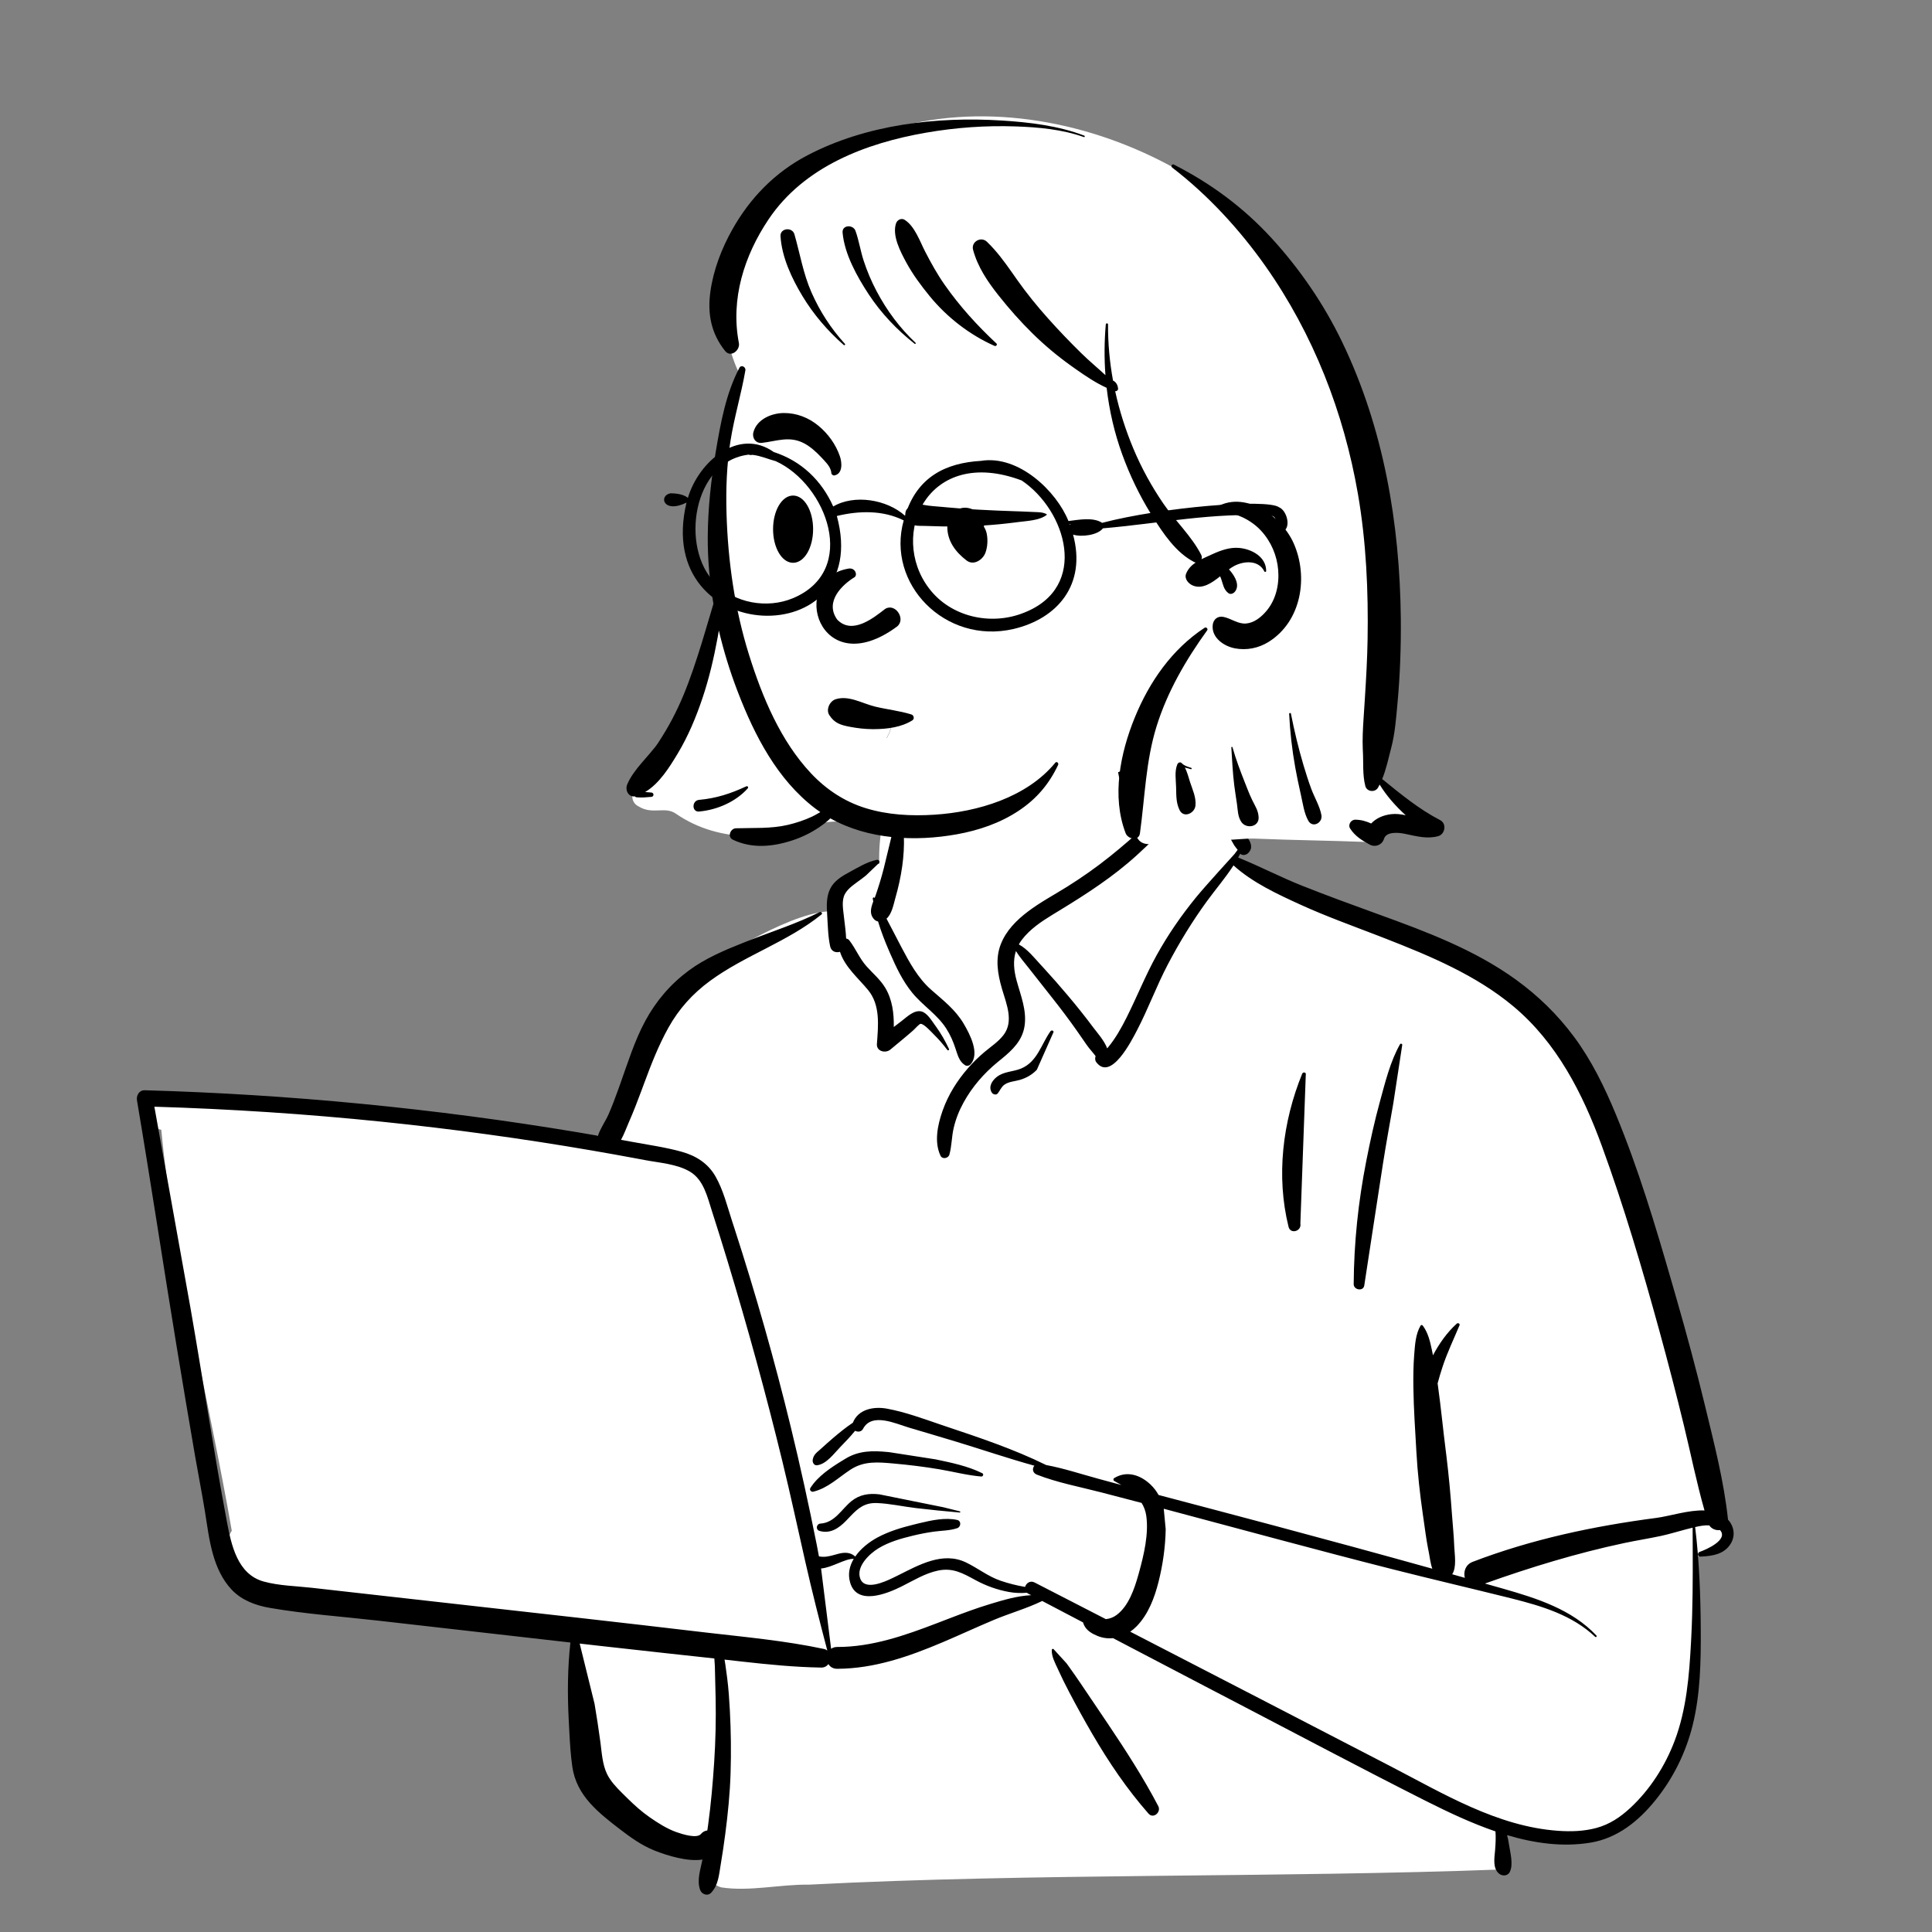 <svg width="1000" height="1000" viewBox="0 0 1000 1000" fill="none" xmlns="http://www.w3.org/2000/svg">
<rect x="0" y="0" width="1000" height="1000" fill="#808080" stroke="none"/>
<path fill-rule="evenodd" clip-rule="evenodd" d="M91.051 567.893C102.834 569.05 114.617 570.205 126.4 571.363C182.833 575.675 239.243 584.682 295.244 590.087C296.638 587.817 299.367 588.191 301.024 589.769C306.612 589.279 312.875 585.007 317.937 589.451C318.102 589.428 318.266 589.4 318.432 589.385C327.445 572.082 333.674 553.628 339.721 535.149C343.58 523.787 348.772 512.789 358.367 505.161C374.742 493.791 412.262 470.736 431.49 471.705C431.809 468.262 433.413 464.713 436.048 462.42C430.241 452.516 453.463 446.054 455.101 447.202C454.051 414.115 469.611 385.38 503.922 378.791C534.661 372.385 578.381 371.308 594.913 403.439C596.73 403.235 615.306 403.138 617.103 403.339C619.898 399.799 650.586 433.344 638.008 445.022C750.458 494.778 814.397 488.841 845.522 628.716C849.729 641.856 850.036 656.235 854.479 669.082C870.286 706.002 883.108 745.315 886.299 785.488C894.005 787.463 894.892 801.055 885.965 803.021C882.555 803.773 879.704 804.799 877.217 806.746C879.161 839.667 871.201 914.871 866.185 914.639C855.958 947.194 810.341 956.382 778.045 944.941C783.613 955.418 778.045 962.005 778.045 967.603C661.837 972 534.776 969.468 418.6 975.499C403.739 975.287 388.108 979.149 373.45 976.926C364.511 974.783 364.496 960.724 373.564 958.986L333.944 950.379C334.83 950.045 317.613 938.59 304.601 917.186C292.489 893.242 300.732 864.339 295.244 838.293C252.38 834.787 208.808 833.288 166.413 826.027C160.633 843.326 135.61 822.637 127.657 814.315C127.667 814.302 127.677 814.29 127.686 814.276C123.837 813.223 120.75 809.615 120.647 805.342C117.948 801.485 117.381 796.047 119.97 792.319C108.105 723.839 90.017 653.92 83.479 584.796C81.168 584.285 78.991 583.271 77.146 581.71L77.295 581.56C74.169 578.074 73.561 572.056 78.773 569.094C82.977 566.702 86.488 567.444 91.051 567.893Z" fill="white"/>
<path fill-rule="evenodd" clip-rule="evenodd" d="M592.77 395.977C589.269 387.176 577.434 390.597 578.753 399.843C579.543 405.381 582.575 411.23 585.299 416.084C587.517 420.036 590.047 423.892 593.478 426.853C587.371 432.552 581.033 438.042 574.534 443.255C567.442 448.943 559.985 454.185 552.277 459.004C545.518 463.23 538.454 466.974 532.082 471.796C526.158 476.278 520.762 481.67 518.015 488.708C515.09 496.202 516.361 503.942 518.516 511.432L518.763 512.279C520.964 519.699 524.774 528.643 519.491 535.634C516.802 539.193 512.892 541.714 509.516 544.559C506.516 547.088 503.699 549.838 501.116 552.792C495.485 559.232 490.904 566.478 488.013 574.552L487.755 575.285C485.277 582.432 483.467 591.188 486.814 598.205C487.775 600.217 490.873 599.563 491.411 597.604C492.627 593.167 492.563 588.52 493.583 584.02C494.645 579.34 496.41 574.898 498.717 570.695C503.179 562.565 509.223 555.62 516.363 549.748L518.5 548.01C524.07 543.437 529.188 538.587 530.319 531.02C531.529 522.924 528.286 515.211 526.2 507.548C524.747 502.208 524.273 497.089 525.843 492.263C527.762 495.396 530.379 498.369 532.449 501.021C536.573 506.304 540.735 511.555 544.887 516.816C549.143 522.21 553.294 527.69 557.248 533.312C559.016 535.827 560.766 538.356 562.509 540.889C563.82 542.792 565.649 544.694 567.078 546.635C566.731 547.673 566.757 548.87 567.387 549.72C574.966 559.963 585.749 538.591 588.561 533.191C594.288 522.195 598.55 510.512 604.296 499.518C610.249 488.122 617.029 477.029 624.585 466.624C629.156 460.33 634.279 454.419 638.46 447.926C648.31 456.86 661.272 462.849 673.178 468.28C686.259 474.246 699.849 479.12 713.261 484.296L717.223 485.835C740.332 494.855 764.006 504.766 783.214 520.789C805.785 539.618 819.138 565.862 829.079 593.038C840.523 624.324 849.99 656.454 858.815 688.564C863.331 704.993 867.617 721.496 871.645 738.053C875.195 752.639 878.138 767.37 882.247 781.806C873.913 781.511 864.408 784.738 857.292 785.67C824.863 789.916 792.871 796.684 762.254 808.402C758.472 809.85 757.378 813.627 758.201 816.689C756.021 816.074 753.841 815.45 751.66 814.837C754.05 811.175 752.909 804.628 752.721 800.569L752.71 800.29C752.517 794.881 751.93 789.467 751.55 784.068C750.825 773.777 749.882 763.56 748.628 753.328L748.308 750.769C746.887 739.637 745.837 728.439 744.286 717.325L744.103 716.053C744.847 713.21 745.712 710.401 746.621 707.605C749.042 700.156 752.459 693.144 755.454 685.929C755.807 685.08 754.597 684.592 754.032 685.102C748.96 689.665 744.932 695.454 741.695 701.509C741.639 701.224 741.59 700.937 741.531 700.652L741.162 698.833C740.251 694.399 739.143 689.734 736.424 686.138C736.134 685.756 735.562 685.676 735.288 686.138C732.685 690.543 732.394 696.122 731.994 701.134C731.541 706.805 731.484 712.547 731.564 718.233C731.72 729.345 732.503 740.488 733.127 751.582C733.739 762.484 734.94 773.247 736.489 784.042L736.784 786.066C737.541 791.204 738.161 796.406 739.16 801.509L739.442 802.898C739.976 805.429 740.304 808.997 741.367 811.961C714.022 804.332 686.635 796.877 659.196 789.554C639.364 784.26 619.512 779.045 599.668 773.797C598.621 771.909 597.317 770.146 595.69 768.571C590.329 763.378 583.224 761.061 576.707 765.058C576.178 765.384 576.133 766.214 576.707 766.529C577.956 767.211 579.207 767.911 580.436 768.641L568.52 765.413C559.614 762.999 550.601 759.982 541.485 758.299C524.695 750.011 506.637 744.013 488.95 738.084L486.866 737.379C477.81 734.291 468.442 730.833 459.086 729.121C452.236 727.868 444.195 729.38 441.441 736.399C437.954 738.698 434.673 741.4 431.506 744.056C429.217 745.976 427.023 748.017 424.792 750.005L424.381 750.366C422.556 751.949 421.111 753.009 420.664 755.529C420.432 756.831 421.259 758.59 422.864 758.418C427.775 757.892 431.768 752.199 435.098 748.799C437.671 746.171 440.265 743.454 442.613 740.566C443.982 741.311 445.859 741.177 446.73 739.527C451.249 730.968 463.628 736.899 470.477 738.928L480.288 741.833C485.193 743.287 490.097 744.749 494.992 746.236C508.446 750.323 521.833 754.896 535.409 758.649C534.195 759.984 534.362 762.36 536.669 763.264C547.296 767.434 558.954 769.591 569.994 772.453C576.965 774.261 583.931 776.08 590.895 777.91C592.089 779.845 592.948 782.034 593.309 784.581C594.638 793.95 592.075 804.759 589.579 813.82L589.202 815.172C587.15 822.457 584.131 831.387 577.847 835.987C576.313 837.109 574.36 837.89 572.391 838.067C560.09 831.733 547.79 825.401 535.482 819.081C533.202 817.909 531.095 819.495 530.584 821.38C526.244 820.668 521.914 819.545 517.971 818.206C511.345 815.956 506.171 811.663 499.959 808.694C487.939 802.951 475.665 810.005 464.903 815.369L462.423 816.588C457.597 818.93 447.557 823.429 445.241 817.024C443.001 810.827 450.082 804.204 454.655 801.415C460.106 798.09 466.454 796.31 472.615 794.828C476.132 793.981 479.693 793.29 483.275 792.786C487.338 792.214 491.535 792.3 495.447 790.981C497.392 790.328 497.69 787.239 495.447 786.729C489.425 785.358 482.237 786.854 475.953 788.382L472.668 789.191C466.337 790.745 459.944 792.696 454.177 795.796C449.983 798.051 445.557 801.476 442.665 805.669C440.154 803.336 437.029 803.415 433.774 804.28L432.007 804.771C429.089 805.58 426.724 806.137 423.885 805.577C423.505 803.511 423.121 801.444 422.709 799.377C418.663 779.061 414.226 758.823 409.33 738.693C400.886 703.971 391.114 669.631 380.098 635.642L378.992 632.244C376.451 624.47 374.406 616 370.31 608.858C366.436 602.105 360.229 598.215 352.854 596.155C344.485 593.817 335.691 592.594 327.154 591.015C325.249 590.664 323.34 590.329 321.434 589.984C323.044 587.074 324.247 583.772 325.33 581.238L325.52 580.799C327.847 575.493 329.937 570.091 331.955 564.661L333.465 560.578C337.109 550.747 340.871 541.078 345.995 531.883C351.389 522.206 358.544 514.295 367.463 507.747C385.649 494.396 407.568 487.586 425.206 473.318C425.929 472.733 425.002 471.734 424.269 472.104C412.359 478.089 399.502 482.159 387.114 487.032L384.67 487.996C374.879 491.879 364.936 496.105 356.461 502.391C347.013 509.4 339.571 518.104 333.978 528.455C328.466 538.658 324.94 550.079 321.051 560.977L320.011 563.881C318.442 568.236 316.822 572.577 314.965 576.815C313.491 580.179 310.741 584.019 309.491 587.862C306.07 587.269 302.651 586.674 299.227 586.102C225.07 573.718 150.085 566.441 74.933 564.313C71.993 564.229 70.472 567.036 70.906 569.601C78.118 612.257 84.527 655.059 91.559 697.748C94.629 716.379 97.759 734.996 100.964 753.604C102.587 763.032 104.463 772.423 106 781.864C107.242 789.489 108.143 797.173 110.273 804.622C112.184 811.3 115.117 817.739 119.934 822.834C125.126 828.326 132.372 830.985 139.667 832.241C158.185 835.429 177.179 836.73 195.847 838.854L295.238 850.164C293.786 863.369 293.677 876.368 294.344 889.727L294.723 897.02C295.034 902.885 295.405 908.76 296.247 914.565C297.304 921.847 300.634 928.013 305.54 933.453C310.044 938.448 315.517 942.71 320.84 946.794C326.366 951.035 332.075 955.128 338.572 957.75L339.415 958.085C345.114 960.311 355.806 963.757 363.596 962.498C362.578 967.601 360.607 973.088 362.354 978.138C363.165 980.483 366.23 981.652 368.108 979.657C371.829 975.703 372.12 970.48 373.001 965.321C373.918 959.953 374.708 954.566 375.41 949.165C376.769 938.724 377.826 928.186 378.148 917.656C378.48 906.842 378.352 896.013 377.77 885.21C377.47 879.663 377.099 874.119 376.395 868.607C376.095 866.256 375.788 863.904 375.437 861.559C375.309 860.704 375.167 859.853 375.014 859.004L383.935 860.011C397.614 861.538 411.299 862.917 425.075 863.132C426.706 863.156 427.961 862.414 428.782 861.331C429.656 862.755 431.177 863.774 433.356 863.766C452.594 863.694 470.509 857.402 488.006 849.987C496.825 846.248 505.508 842.2 514.341 838.493C522.585 835.033 531.399 832.565 539.445 828.667L560.586 839.759C560.741 840.304 560.94 840.82 561.151 841.252C562.527 844.062 565.241 845.587 568.013 846.735C570.674 847.839 573.429 848.182 576.113 847.903C592.147 856.307 608.184 864.703 624.232 873.08L640.284 881.449C672.264 898.104 704.119 915.033 736.301 931.297L738.67 932.49C749.786 938.065 761.722 943.716 774.058 947.933C774.278 951.056 774.139 954.094 773.877 957.399L773.815 958.119C773.447 962.026 772.658 966.921 775.791 969.702C777.421 971.148 780.332 971.153 781.44 968.973C783.451 965.018 781.646 958.784 781.009 954.488C780.783 952.961 780.507 951.39 780.099 949.866C794.241 954.077 808.812 956.119 823.203 953.754C837.214 951.454 848.066 942.625 856.815 931.826C866.048 920.43 872.609 907.149 876.129 892.912C880.136 876.712 880.397 859.981 880.303 843.387C880.203 825.717 879.55 807.959 877.401 790.407C879.755 789.853 882.366 789.374 884.745 789.54C885.923 791.425 888.209 792.22 890.275 791.974C894.766 796.929 883.374 801.993 879.733 803.261C878.469 803.701 878.604 805.755 880.062 805.693L880.981 805.649C886.606 805.35 892.418 804.389 895.726 799.16C898.376 794.969 897.58 790.003 894.42 786.585C892.333 766.849 887.344 747.63 882.701 728.378C878.144 709.481 873.077 690.705 867.706 672.024L865.298 663.663C856.841 634.372 848.002 604.844 836.336 576.717C830.511 562.672 823.801 548.886 814.705 536.64C806.226 525.224 796.216 515.456 784.71 507.113C763.259 491.558 738.089 482.159 713.358 473.205L712.251 472.804C699.435 468.167 686.651 463.475 673.981 458.451C662.776 454.008 652.041 448.375 640.888 443.865C641.251 443.207 641.601 442.542 641.937 441.869L642.143 442.043C642.179 442.071 642.215 442.098 642.252 442.123C643.374 442.901 645.025 442.519 645.949 441.646C648.559 439.183 647.675 436.449 645.934 433.895L645.707 433.57C643.576 430.585 641.676 427.428 639.709 424.335L638.478 422.4C635.177 417.232 631.709 412.03 627.308 407.758C625.269 405.779 623.038 404.298 620.674 403.195C620.876 402.767 619.104 401.893 618.601 402.333C611.111 399.591 602.493 400.165 594.327 400.922M300.047 850.711L310.461 851.895C321.918 853.199 333.379 854.46 344.842 855.708L369.74 858.415C369.803 859.834 369.976 861.223 370.007 862.295C370.17 867.822 370.291 873.352 370.406 878.881C370.636 889.965 370.383 901.058 369.654 912.12C368.947 922.839 368.016 933.559 366.569 944.205L366.272 946.333L366.101 947.452C364.92 947.566 363.76 948.127 362.795 949.28C360.689 951.795 353.064 949.35 350.086 948.291C345.188 946.547 340.576 943.602 336.321 940.649C332.165 937.766 328.423 934.403 324.827 930.861L321.885 927.951C318.958 925.042 316.028 921.942 314.235 918.283C311.803 913.321 311.488 907.23 310.776 901.825C309.898 895.178 308.852 888.531 307.747 881.916M602.357 780.932L603.438 781.216C642.676 791.644 681.856 802.381 721.214 812.349C740.692 817.283 760.262 821.858 779.764 826.697L782.921 827.487C798.306 831.376 813.875 836.057 825.656 847.218C826.091 847.629 826.722 846.998 826.313 846.561C813.616 833.042 795.558 827.319 778.219 822.357C775.014 821.44 771.805 820.545 768.599 819.633C792.179 811.225 816.132 803.909 840.637 798.692C846.947 797.348 853.331 796.362 859.636 795.013C864.034 794.072 868.328 792.712 872.679 791.583L876.101 790.722L876.147 801.541C876.204 816.864 876.176 832.175 875.395 847.496L875.247 850.334C874.335 867.384 872.912 884.788 866.862 900.864C861.947 913.929 854.112 926.236 843.865 935.751C838.681 940.566 833.107 944.314 826.216 946.164C819.819 947.882 813.116 948.083 806.539 947.625C774.993 945.424 746.912 928.283 719.509 914.092C674.688 890.88 629.862 867.679 584.995 844.557C586.208 843.727 587.35 842.771 588.389 841.697C594.405 835.482 597.579 826.974 599.663 818.735C601.882 809.964 603.209 800.564 603.363 791.51M545.269 853.517C544.872 853.304 544.414 853.571 544.396 854.018C544.257 857.445 546.151 860.826 547.566 863.914L547.715 864.244C549.434 868.068 551.316 871.842 553.263 875.556C557.154 882.977 561.197 890.319 565.417 897.557C573.903 912.117 583.333 926.064 594.48 938.742C596.998 941.606 601.138 937.934 599.523 934.85C591.733 919.985 582.652 905.95 573.304 892.036C568.625 885.07 563.948 878.097 559.222 871.163C557.251 868.269 555.254 865.386 553.204 862.546L551.967 860.848M79.902 572.827C119.278 574.016 158.607 576.584 197.795 580.61C234.24 584.353 270.551 589.336 306.658 595.547C314.199 596.845 321.732 598.195 329.254 599.599L333.767 600.448C341.291 601.874 350.482 602.462 357.181 606.483C364.244 610.721 366.153 619.579 368.503 626.884C371.266 635.474 373.958 644.089 376.578 652.725C386.982 687.014 396.486 721.6 404.964 756.414C409.172 773.695 412.906 791.072 416.84 808.416C420.336 823.826 424.193 839.061 428.222 854.317C427.725 853.93 427.116 853.637 426.381 853.48C406.372 849.222 385.948 847.371 365.64 845.019L363.675 844.789C342.666 842.318 321.658 839.865 300.637 837.501L161.463 821.846C153.255 820.924 144.461 820.798 136.474 818.595C122.893 814.848 119.71 799.661 117.431 787.567L117.362 787.201C110.493 750.659 105.024 713.8 98.618 677.165M424.983 811.838C430.387 811.481 437.782 806.532 441.881 806.886C439.729 810.498 438.758 814.618 439.998 819.017C443.45 831.259 459.06 824.925 466.579 821.185C472.744 818.117 478.697 814.363 485.522 812.927C493.254 811.301 498.492 814.376 505.024 817.921C510.39 820.832 516.233 822.923 522.242 824.005C525.437 824.581 528.472 824.642 531.501 824.417C531.684 824.566 531.889 824.704 532.124 824.827L533.726 825.668C526.48 826 519.1 828.236 512.356 830.284C505.369 832.405 498.509 834.962 491.685 837.577L484.973 840.158C468.415 846.5 451.276 852.522 433.357 852.469C432.068 852.466 431.013 852.823 430.182 853.405M455.215 773.479C449.876 772.826 444.949 773.526 440.684 777.002C435.54 781.193 432.084 788.145 424.689 788.601C422.532 788.734 422.031 791.766 424.174 792.4C429.679 794.03 434.136 791.052 437.887 787.184L440.408 784.549C444.114 780.71 447.533 777.743 453.822 777.972C460.557 778.218 467.303 779.775 473.995 780.566C481.575 781.462 489.154 782.227 496.758 782.886C497.111 782.917 497.171 782.36 496.84 782.279L488.323 780.159M460.367 751.651L459.487 751.563C451.735 750.81 444.646 750.781 437.723 754.952L436.396 755.755C430.154 759.55 423.36 764.02 419.457 770.164C418.818 771.17 419.874 772.353 420.942 772.097C428.444 770.296 433.928 764.79 440.237 760.67C447.317 756.046 454.631 756.809 462.703 757.527C470.519 758.223 478.331 759.179 486.071 760.482C493.343 761.705 500.639 763.637 507.984 764.252L507.983 764.237C508.822 764.236 509.301 762.975 508.445 762.548C500.99 758.825 492.356 757.062 484.247 755.361M725.798 540.823C725.808 540.21 724.945 539.98 724.644 540.511C719.6 549.386 716.964 560.266 714.277 570.044C711.463 580.287 709.192 590.634 707.151 601.057C703.018 622.162 700.815 643.147 700.666 664.657C700.645 667.729 705.647 668.546 706.137 665.399C709.386 644.475 712.498 623.529 715.772 602.611C717.419 592.09 719.336 581.609 721.17 571.119M675.867 556.282C676.239 555.058 674.458 554.649 674.002 555.768C663.881 580.619 660.453 608.782 666.951 635C667.946 639.011 673.818 637.274 673.068 633.313M545.309 534.2C545.36 533.284 544.171 533.139 543.723 533.77C538.927 540.529 536.938 549.581 528.523 553.074C524.322 554.818 519.595 554.514 515.883 557.46C513.402 559.43 511.499 562.54 513.361 565.524C513.962 566.488 515.644 566.971 516.459 565.923C517.649 564.397 518.278 562.57 519.895 561.426C522.175 559.812 525.25 559.712 527.864 558.954C531.245 557.973 534.226 556.257 536.667 553.708M465.185 421.467C464.691 421.215 464.216 421.376 463.9 421.804C463.449 422.413 463.504 423.006 464.057 423.423C463.319 424.933 462.446 428.715 462.322 429.265C461.817 431.497 461.28 433.716 460.718 435.933C459.584 440.404 458.59 444.909 457.456 449.382C456.253 454.123 454.819 458.814 453.224 463.437C453.121 463.736 453.008 464.042 452.889 464.352L452.708 464.82L452.663 464.749C452.339 464.236 451.664 464.595 451.744 465.136C451.818 465.63 451.918 466.121 452.002 466.614L451.835 467.056C450.792 469.865 450.077 472.824 451.991 475.302C452.708 476.229 453.496 476.778 454.478 476.941C456.052 482.133 458.028 487.228 460.143 492.121L460.762 493.55C463.873 500.689 467.191 507.735 472.145 513.813C477.553 520.449 484.992 524.981 489.703 532.252C491.895 535.635 493.42 539.191 494.657 543.011L495.123 544.461C496.002 547.163 497.015 549.781 499.549 551.366C500.358 551.871 501.569 551.71 502.221 551.021C507.417 545.523 501.978 535.257 498.844 529.935C494.489 522.533 488.186 517.797 481.874 512.213C475.07 506.194 470.73 498.141 466.533 490.208C463.961 485.349 461.479 480.384 458.866 475.503C461.596 473.089 462.47 468.295 463.395 464.962L463.48 464.663C465.009 459.326 466.223 453.851 466.991 448.351C467.729 443.063 468.037 437.852 467.842 432.534L467.786 431.18M455.034 446.634C455.637 445.807 454.638 444.87 453.811 445.043C448.778 446.084 443.859 449.13 439.342 451.594L438.86 451.856C435.255 453.8 431.627 456.182 429.734 459.96C427.675 464.066 427.845 468.795 428.126 473.257L428.152 473.674C428.496 479.025 428.552 484.585 429.684 489.839C430.263 492.528 432.698 493.286 434.78 492.651C437.257 500.474 444.216 506.239 449.299 512.413C455.78 520.283 454.561 530.91 453.883 540.389C453.609 544.227 458.382 545.319 460.84 543.271L466.505 538.564C467.449 537.779 468.391 536.992 469.331 536.202C470.135 535.524 470.933 534.842 471.724 534.151L472.905 533.107C473.429 532.638 475.741 530.056 476.417 529.948C478.053 529.688 481.942 534.003 483.273 535.357L483.442 535.526C485.947 537.983 488.211 540.626 490.319 543.43C490.707 543.945 491.465 543.518 491.188 542.923C489.299 538.875 487.102 535.005 484.494 531.383L483.967 530.662C482.232 528.322 479.902 524.192 476.839 523.501C473.099 522.659 469.364 526.41 466.643 528.492L466.471 528.623C465.176 529.594 463.896 530.583 462.619 531.579C462.752 524.521 461.861 517.39 458.218 511.307C455.649 507.018 451.8 503.841 448.507 500.155C444.841 496.05 442.926 491.006 439.608 486.731C439.18 486.181 438.591 485.885 437.953 485.791C437.826 482.354 437.32 478.884 436.928 475.484L436.815 474.467C436.42 470.773 435.486 466.262 437.294 462.803C439.002 459.535 442.92 457.229 445.822 455.012L448.191 453.174M618.349 407.579C619.864 408.456 621.28 409.546 622.565 410.909C626.609 415.2 629.501 420.54 632.315 425.677C633.83 428.444 635.29 431.241 636.818 434.001C637.482 435.202 638.165 436.39 638.856 437.576C639.175 438.122 640.124 439.208 640.595 439.878C640.072 440.61 639.532 441.331 638.98 442.045C638.77 442.317 624.263 458.124 619.206 464.31C611.462 473.786 604.541 483.796 598.623 494.509C592.829 505 588.417 516.108 583.05 526.803C580.363 532.157 577.362 537.473 573.538 542.107C573.39 542.288 573.234 542.458 573.083 542.637C571.623 538.692 567.883 534.469 566.046 532.044L565.874 531.815C561.708 526.198 557.308 520.749 552.812 515.394C548.706 510.503 544.496 505.718 540.183 501.012L538.562 499.251C535.557 496.005 531.741 491.147 527.342 488.828C527.814 487.988 528.359 487.157 528.986 486.336C533.107 480.95 538.932 477.041 544.68 473.514L548.408 471.246C562.459 462.681 576.291 453.72 588.49 442.591C594.944 436.703 601.308 430.535 606.733 423.667L608.652 421.239M594.904 403.339C601.484 403.891 608.59 403.76 614.671 405.904C609.265 411.016 604.126 416.535 598.848 421.733C598.378 418.217 597.418 414.745 596.604 411.317" fill="black"/>
<path fill-rule="evenodd" clip-rule="evenodd" d="M357.12 364.665C360.389 359.826 368.259 324.714 373.286 319.314C372.907 298.571 367.179 226.756 383.54 194.473C380.098 190.989 370.953 160.982 373.286 149.638C365.578 125.882 415.093 88.15 433.938 77.954C521.52 30.941 648.432 82.835 688.262 169.927C712.198 222.377 712.639 281.101 715.345 337.538C715.665 349.618 716.774 361.792 716.761 373.858C715.031 384.46 706.633 395.257 712.999 404.074C720.032 408.943 734.245 420.805 727.916 427.532C724.208 430.623 718.283 428.829 714.259 431.801C712.21 432.949 710.932 435.464 708.536 435.847C686.648 435.014 671.203 434.943 649.247 434.055C639.636 433.74 625 437.81 613.968 429.708C575.431 451.165 591.551 420.035 583.758 397.871C560.028 405.903 512.758 431.516 487.464 432.343C466.91 434.886 447.689 422.903 427.482 425.631C402.378 434.967 372.957 437.043 349.962 421.247C344.223 417.109 337.839 421.902 330.606 417.435C316.549 410.705 350.026 372.131 357.12 364.665Z" fill="white"/>
<path fill-rule="evenodd" clip-rule="evenodd" d="M385.809 191.718C386.121 189.926 383.655 188.59 382.701 190.406C375.771 203.597 372.995 218.873 370.54 233.443C368.061 248.166 366.422 262.951 366.332 277.897C366.262 289.394 367.305 301.024 369.264 312.529L369.025 313.348C368.586 314.852 368.142 316.355 367.693 317.856L367.017 320.108C365.709 324.431 364.471 328.775 363.128 333.087C360.323 342.088 357.371 351.115 353.754 359.825C350.225 368.325 345.934 376.522 340.832 384.183C335.916 391.569 328.113 397.814 324.649 406.017C323.442 408.875 325.227 412.654 328.562 412.197C328.779 412.459 329.109 412.649 329.558 412.688C332.147 412.915 334.573 412.699 337.157 412.457C338.599 412.321 338.596 410.348 337.157 410.212C336.059 410.109 334.991 410.018 333.923 409.956C341.311 405.574 346.581 397.018 350.795 390.012C356.211 381.012 360.301 371.178 363.635 361.234C367.06 351.024 369.485 340.601 371.433 330.018C371.656 328.799 371.869 327.58 372.074 326.359C374.536 336.836 377.706 347.121 381.463 357.006L381.99 358.382C390.652 380.861 402.383 403.555 421.895 418.413C422.781 419.086 423.686 419.726 424.597 420.351L423.487 420.988C422.383 421.62 421.294 422.226 420.23 422.723C416.287 424.564 412.007 425.968 407.773 426.963C399.028 429.019 389.845 428.43 380.923 428.716C377.997 428.81 376.332 433.202 379.324 434.628C389.178 439.326 399.82 438.329 409.992 435.024C415.025 433.387 419.748 431.096 424.117 428.106C425.923 426.87 428.021 425.345 429.792 423.582C449.306 434.512 473.56 435.735 495.28 431.826C506.567 429.794 517.504 426.084 527.127 419.737C536.383 413.634 542.981 405.907 547.691 395.896C548.11 395.008 546.948 393.903 546.235 394.771C531.438 412.76 505.976 420.266 483.575 421.694C471.623 422.457 459.396 421.823 447.904 418.243C437.003 414.846 427.65 408.619 419.84 400.338C404.01 383.552 394.525 360.717 387.712 338.985C380.302 315.343 376.773 290.469 376.044 265.727C375.676 253.191 376.14 240.55 378.107 228.154C380.057 215.859 383.678 203.961 385.809 191.718ZM607.648 85.217C606.6 84.683 605.862 86.071 606.751 86.754C625.202 100.918 641.725 118.879 655.099 137.889C679.763 172.949 695.581 213.521 702.864 255.678C707.165 280.575 708.288 305.849 707.859 331.077C707.688 341.098 707.117 351.089 706.481 361.084L705.763 372.162C705.429 377.324 705.151 382.441 705.366 387.628L705.425 388.826C705.766 394.861 705.173 400.945 706.685 406.833C707.461 409.852 711.715 410.327 713.255 407.692C713.557 407.176 713.839 406.644 714.113 406.106C717.722 412 722.397 417.268 727.585 421.974C725.105 421.446 722.602 421.109 720.032 421.417C715.958 421.906 712.304 423.481 709.718 426.241C707.151 425.083 704.512 424.286 701.477 424.269C699.241 424.258 697.565 426.903 698.841 428.868C701.385 432.79 704.936 434.989 708.97 437.163C711.829 438.703 715.242 437.386 716.297 434.34L716.358 434.155C717.546 430.302 723.865 430.924 726.847 431.52L727.724 431.7C733.274 432.856 738.693 434.335 744.347 432.809C747.994 431.825 748.947 426.329 745.431 424.505C734.325 418.744 725.001 411.005 715.419 403.235C717.535 398.042 718.737 392.24 720.122 386.96C722.072 379.528 722.641 371.532 723.346 363.898C724.684 349.383 725.194 334.711 725.051 320.139C724.565 270.923 716.157 221.553 694.679 176.986C685.269 157.463 672.908 139.397 658.296 123.407C643.772 107.511 626.807 94.958 607.648 85.217ZM624.844 326.244C625.414 325.453 624.301 324.407 623.521 324.92C606.634 336.024 594.915 352.885 587.354 371.408C579.869 389.746 575.273 412.207 582.655 431.33C583.83 434.376 589.457 435.507 590.033 431.33C592.607 412.68 593.007 394.002 598.665 375.87C604.275 357.895 613.874 341.435 624.844 326.244ZM637.938 386.793C637.845 386.463 637.308 386.52 637.331 386.875C637.754 393.452 638.041 400.109 638.867 406.649C639.268 409.828 639.799 412.986 640.251 416.157C640.715 419.409 640.645 422.692 642.534 425.47C645.037 429.152 651.687 428.116 651.464 423.049C651.31 419.553 649.705 417.31 648.202 414.242C647.238 412.275 646.398 410.241 645.588 408.199L644.384 405.135C641.991 399.06 639.701 393.086 637.938 386.793ZM668.177 369.371C668.075 368.853 667.241 368.978 667.266 369.494C667.717 378.802 668.766 388.006 670.408 397.179C671.157 401.36 672.03 405.517 672.954 409.663L673.353 411.439C674.34 415.806 674.978 420.939 677.191 424.84C679.402 428.738 684.653 425.907 683.972 421.977C683.178 417.39 680.365 412.775 678.73 408.369C677.221 404.301 675.902 400.162 674.669 396.003C672.074 387.248 669.946 378.329 668.177 369.371ZM611.865 395.214L611.668 395.012C610.9 394.176 609.754 394.733 609.387 395.615C607.885 399.231 608.637 403.495 608.744 407.334L608.764 408.171C608.844 412.06 608.788 415.703 610.549 419.293C612.688 423.651 618.324 420.944 618.76 417.066C619.237 412.835 617.237 408.692 615.946 404.728C615.126 402.209 614.528 399.589 613.28 397.303C614.347 397.487 615.413 397.856 616.388 398.123C616.825 398.241 616.99 397.599 616.573 397.45C614.96 396.878 613.139 396.449 611.865 395.214ZM387.051 408.046C387.566 407.469 386.924 406.701 386.255 407.013C378.225 410.767 370.713 413.21 361.852 414.01C358.012 414.356 357.988 420.395 361.852 420.045C371.1 419.211 380.792 415.06 387.051 408.046ZM669.595 281.188C662.525 265.267 640.157 251.144 625.158 265.95C624.877 266.226 625.163 266.83 625.571 266.66C634.901 262.79 646.322 267.713 652.779 274.753C657.902 280.338 660.98 287.509 661.591 295.067C662.202 302.632 660.395 310.528 655.376 316.379C652.744 319.449 649.188 322.354 645.005 322.723C640.781 323.095 637.26 320.117 633.267 319.308C630.256 318.699 627.984 320.59 627.689 323.561C627.038 330.117 633.559 334.517 639.211 335.586C645.291 336.735 651.496 335.479 656.735 332.181C673.656 321.529 677.306 298.554 669.595 281.188ZM510.837 125.137C507.762 122.195 502.532 125.119 503.667 129.316C506.079 138.246 511.207 145.795 516.888 152.959C522.354 159.852 528.21 166.476 534.486 172.641C540.721 178.765 547.495 184.432 554.615 189.495L556.759 191.015C561.805 194.576 567.15 198.177 572.798 200.741C574.162 212.503 576.83 224.108 580.867 235.219C584.755 245.918 589.702 256.258 595.696 265.934L596.557 267.32C602.065 276.157 608.689 286.033 618.036 290.877C618.316 291.023 618.597 291.112 618.874 291.164C616.783 292.56 615.016 294.316 613.966 296.838C612.815 299.6 615.221 302.206 617.527 303.118C622.404 305.047 627.162 301.782 631.546 298.298C631.731 298.716 631.906 299.138 632.056 299.563C633.036 302.344 633.325 305.187 635.853 307.033C637.054 307.91 638.534 307.125 639.29 306.131C641.769 302.871 639.203 298.43 637.024 295.765C636.722 295.397 636.41 295.047 636.09 294.711C637.011 294.034 637.909 293.433 638.78 292.971C643.899 290.257 651.488 289.776 654.436 295.784C654.662 296.246 655.372 296.007 655.372 295.53C655.365 288.15 647.813 284.142 641.259 283.597C636.471 283.199 631.84 284.88 627.531 286.838L626.726 287.208C625.123 287.953 623.47 288.656 621.889 289.443C622.146 288.763 622.142 287.964 621.737 287.172C616.781 277.483 608.27 269.603 602.132 260.63C596.046 251.727 590.82 242.199 586.649 232.251C582.6 222.595 579.428 212.635 577.21 202.477C577.941 202.628 578.765 201.977 578.713 201.214C578.589 199.366 577.686 197.702 576.101 196.993C574.354 187.438 573.463 177.722 573.515 167.927C573.519 167.168 572.42 167.195 572.356 167.927C571.584 176.636 571.521 185.429 572.17 194.172C568.046 190.374 563.696 186.762 559.725 182.863C553.75 176.996 547.969 170.973 542.393 164.725C536.704 158.351 531.326 151.743 526.409 144.751L523.835 141.085C519.879 135.463 515.814 129.901 510.837 125.137ZM518.595 62.385C484.661 60.265 448.42 64.439 417.939 80.385C401.199 89.142 388.26 102.377 379.014 118.848C373.494 128.683 369.306 139.575 367.72 150.772C366.091 162.277 368.003 172.536 375.342 181.681C378.256 185.313 383.166 181.256 382.447 177.54C378.054 154.806 385.18 132.343 397.817 113.522C416.156 86.209 448.181 74.077 479.362 68.665C494.682 66.007 510.22 64.896 525.762 65.437C537.611 65.849 549.767 66.954 561.011 70.945C561.485 71.114 561.674 70.374 561.217 70.2C547.804 65.072 532.831 63.275 518.595 62.385ZM468.268 113.793C466.521 112.685 464.384 113.822 463.783 115.621C461.666 121.961 466.104 130.338 469.072 135.826C472.431 142.035 476.751 147.841 481.211 153.294C490.135 164.201 501.864 173.302 514.735 179.022C515.523 179.373 516.442 178.42 515.719 177.747C505.76 168.463 496.731 158.511 488.914 147.346C485.074 141.859 481.87 136.071 478.811 130.126C476.074 124.806 473.5 117.113 468.268 113.793ZM411.196 121.263C410.08 117.36 403.721 118.025 403.984 122.24C404.665 133.129 409.796 144.06 415.373 153.289C421.115 162.792 428.386 171.26 436.721 178.574C437.132 178.935 437.694 178.379 437.322 177.972C430.131 170.091 424.322 161.114 420.021 151.345C415.724 141.59 414.102 131.411 411.196 121.263ZM442.8 119.499C441.584 116.106 435.763 116.358 436.12 120.405C437.101 131.53 443.623 143.188 449.663 152.377C456.073 162.125 464.255 170.714 473.399 177.927C473.741 178.197 474.225 177.749 473.891 177.434C465.678 169.688 459.017 160.74 453.745 150.759C451.053 145.666 448.796 140.363 447.013 134.885C445.364 129.817 444.59 124.495 442.8 119.499Z" fill="black"/>
<path fill-rule="evenodd" clip-rule="evenodd" d="M461.952 372.081C461.955 372.031 461.878 372.031 461.876 372.081C461.725 375.635 460.725 378.929 458.877 381.969C458.852 382.013 458.918 382.051 458.944 382.008C460.793 378.966 461.802 375.638 461.952 372.081ZM442.33 298.746C436.111 302.521 426.636 311.325 433.326 320.685C441.2 328.937 452.538 319.475 458.125 315.195C463.306 311.879 469.127 320.409 464.32 324.282C423.948 354.135 407.564 299.733 439.185 294.307C442.666 293.709 443.959 297.578 442.33 298.746ZM410.501 256.495C409.041 256.495 407.644 256.99 406.372 257.906C405.12 258.808 403.987 260.124 403.043 261.765C401.257 264.87 400.14 269.158 400.14 273.9C400.14 278.641 401.257 282.929 403.043 286.035C403.987 287.676 405.12 288.992 406.372 289.893C407.644 290.809 409.041 291.304 410.501 291.304C411.961 291.304 413.358 290.809 414.63 289.893C415.882 288.992 417.015 287.676 417.959 286.035C419.745 282.929 420.862 278.641 420.862 273.9C420.862 269.158 419.745 264.87 417.959 261.765C417.015 260.124 415.882 258.808 414.63 257.906C413.358 256.99 411.961 256.495 410.501 256.495ZM478.127 261.331L477.577 261.227C474.37 260.644 472.749 260.841 469.956 263.024C467.857 264.665 468.458 267.897 469.956 269.622C472.565 272.629 475.114 272.097 478.689 272.212L478.94 272.221C481.918 272.342 484.9 272.426 487.881 272.472C488.696 272.485 489.512 272.481 490.328 272.486C490.241 280.021 494.591 285.759 500.319 290.12C504.022 292.941 508.705 289.687 510.026 286.176C511.119 283.271 511.354 279.699 510.787 276.518C510.577 275.346 510.14 274.073 509.471 272.988L509.283 272.697L509.313 272.281C509.321 272.178 509.313 272.078 509.316 271.976C514.634 271.653 519.922 271.12 525.207 270.451L526.969 270.223C531.48 269.626 538.105 269.435 541.756 266.504C541.871 266.41 541.83 266.206 541.708 266.141C539.701 265.061 537.665 265.122 535.421 265.023L535.099 265.007C532.658 264.881 530.222 264.776 527.783 264.693L525.342 264.616C519.098 264.438 512.848 264.135 506.61 263.804C505.525 263.746 504.44 263.678 503.354 263.611C502.218 263.136 501.011 262.851 499.819 262.799C498.83 262.754 497.88 262.891 496.987 263.175C494.708 262.999 492.431 262.807 490.156 262.601L487.881 262.391C484.671 262.086 481.296 261.952 478.127 261.331Z" fill="black"/>
<path fill-rule="evenodd" clip-rule="evenodd" d="M452.918 365.726C446.244 364.106 439.356 359.78 432.569 361.909C429.396 362.904 427.451 367.303 429.211 370.067C431.9 374.287 435.051 375.289 440.077 376.228C443.845 376.932 447.662 377.38 451.496 377.404L452.472 377.403C459.323 377.362 466.543 376.421 472.247 372.848C473.414 372.117 473.07 370.217 471.725 369.797C465.639 367.903 459.125 367.234 452.918 365.726Z" fill="black"/>
<path fill-rule="evenodd" clip-rule="evenodd" d="M370.274 301.856C380.309 312.22 397.061 315.193 410.412 309.636C444.693 295.32 427.914 250.67 401.476 238.68C398.173 237.857 393.762 235.905 389.739 235.462C389.375 235.284 388.584 235.8 387.624 235.312C358.471 238.565 351.833 283.795 370.274 301.856ZM480.846 304.509C492.101 319.429 513.025 324.032 530.121 317.096C563.895 303.802 551.916 264.209 528.809 248.687C479.996 230.355 459.84 276.999 480.846 304.509ZM554.06 271.45C554.091 271.436 554.123 271.428 554.155 271.413C553.977 271.335 553.798 271.256 553.62 271.176C553.678 271.327 553.741 271.477 553.797 271.628C553.885 271.568 553.962 271.498 554.06 271.45ZM347.039 255.323C349.795 255.329 353.775 255.781 356.056 257.692C361.682 238.731 382.446 221.182 400.504 233.978C414.724 238.549 425.277 248.686 431.274 262.163C442.087 255.734 459.091 258.479 468.468 266.98C474.609 246.699 489.723 239.597 507.712 238.549C527.347 235.335 546.918 254.393 553.024 269.683C558.102 269.105 565.688 267.49 570.465 270.622C601.466 262.496 655.665 258.017 661.968 262.531C666.459 264.254 668.924 274.849 662.65 275.421C657.184 274.645 663.289 267.657 657.778 266.895C628.417 265.076 599.914 270.985 570.864 273.465C568.271 276.952 559.89 278.119 555.42 276.718C562.461 302.653 547.261 320.299 524.486 325.584C489.22 333.68 458.539 302.15 467.76 269.355C457.077 264.043 444.789 264.271 433.152 267.069C452.598 338.6 337.333 335.39 355.336 260.143C343.355 266.099 340.753 256.525 347.039 255.323Z" fill="black"/>
<path fill-rule="evenodd" clip-rule="evenodd" d="M405.657 213.78C399.455 213.832 391.743 216.942 389.962 223.715C389.169 226.732 391.168 229.595 394.36 229.23C402.074 228.346 408.649 225.469 416.206 229.469C419.458 231.191 422.389 233.834 424.928 236.533L425.89 237.561L426.686 238.408C428.414 240.269 430.099 242.322 430.309 244.877C430.371 245.633 431.231 246.218 431.933 246.072C436.304 245.162 435.846 239.421 434.707 236.116C432.592 229.981 428.639 224.545 423.727 220.452C418.568 216.153 412.291 213.725 405.657 213.78Z" fill="black"/>
</svg>
